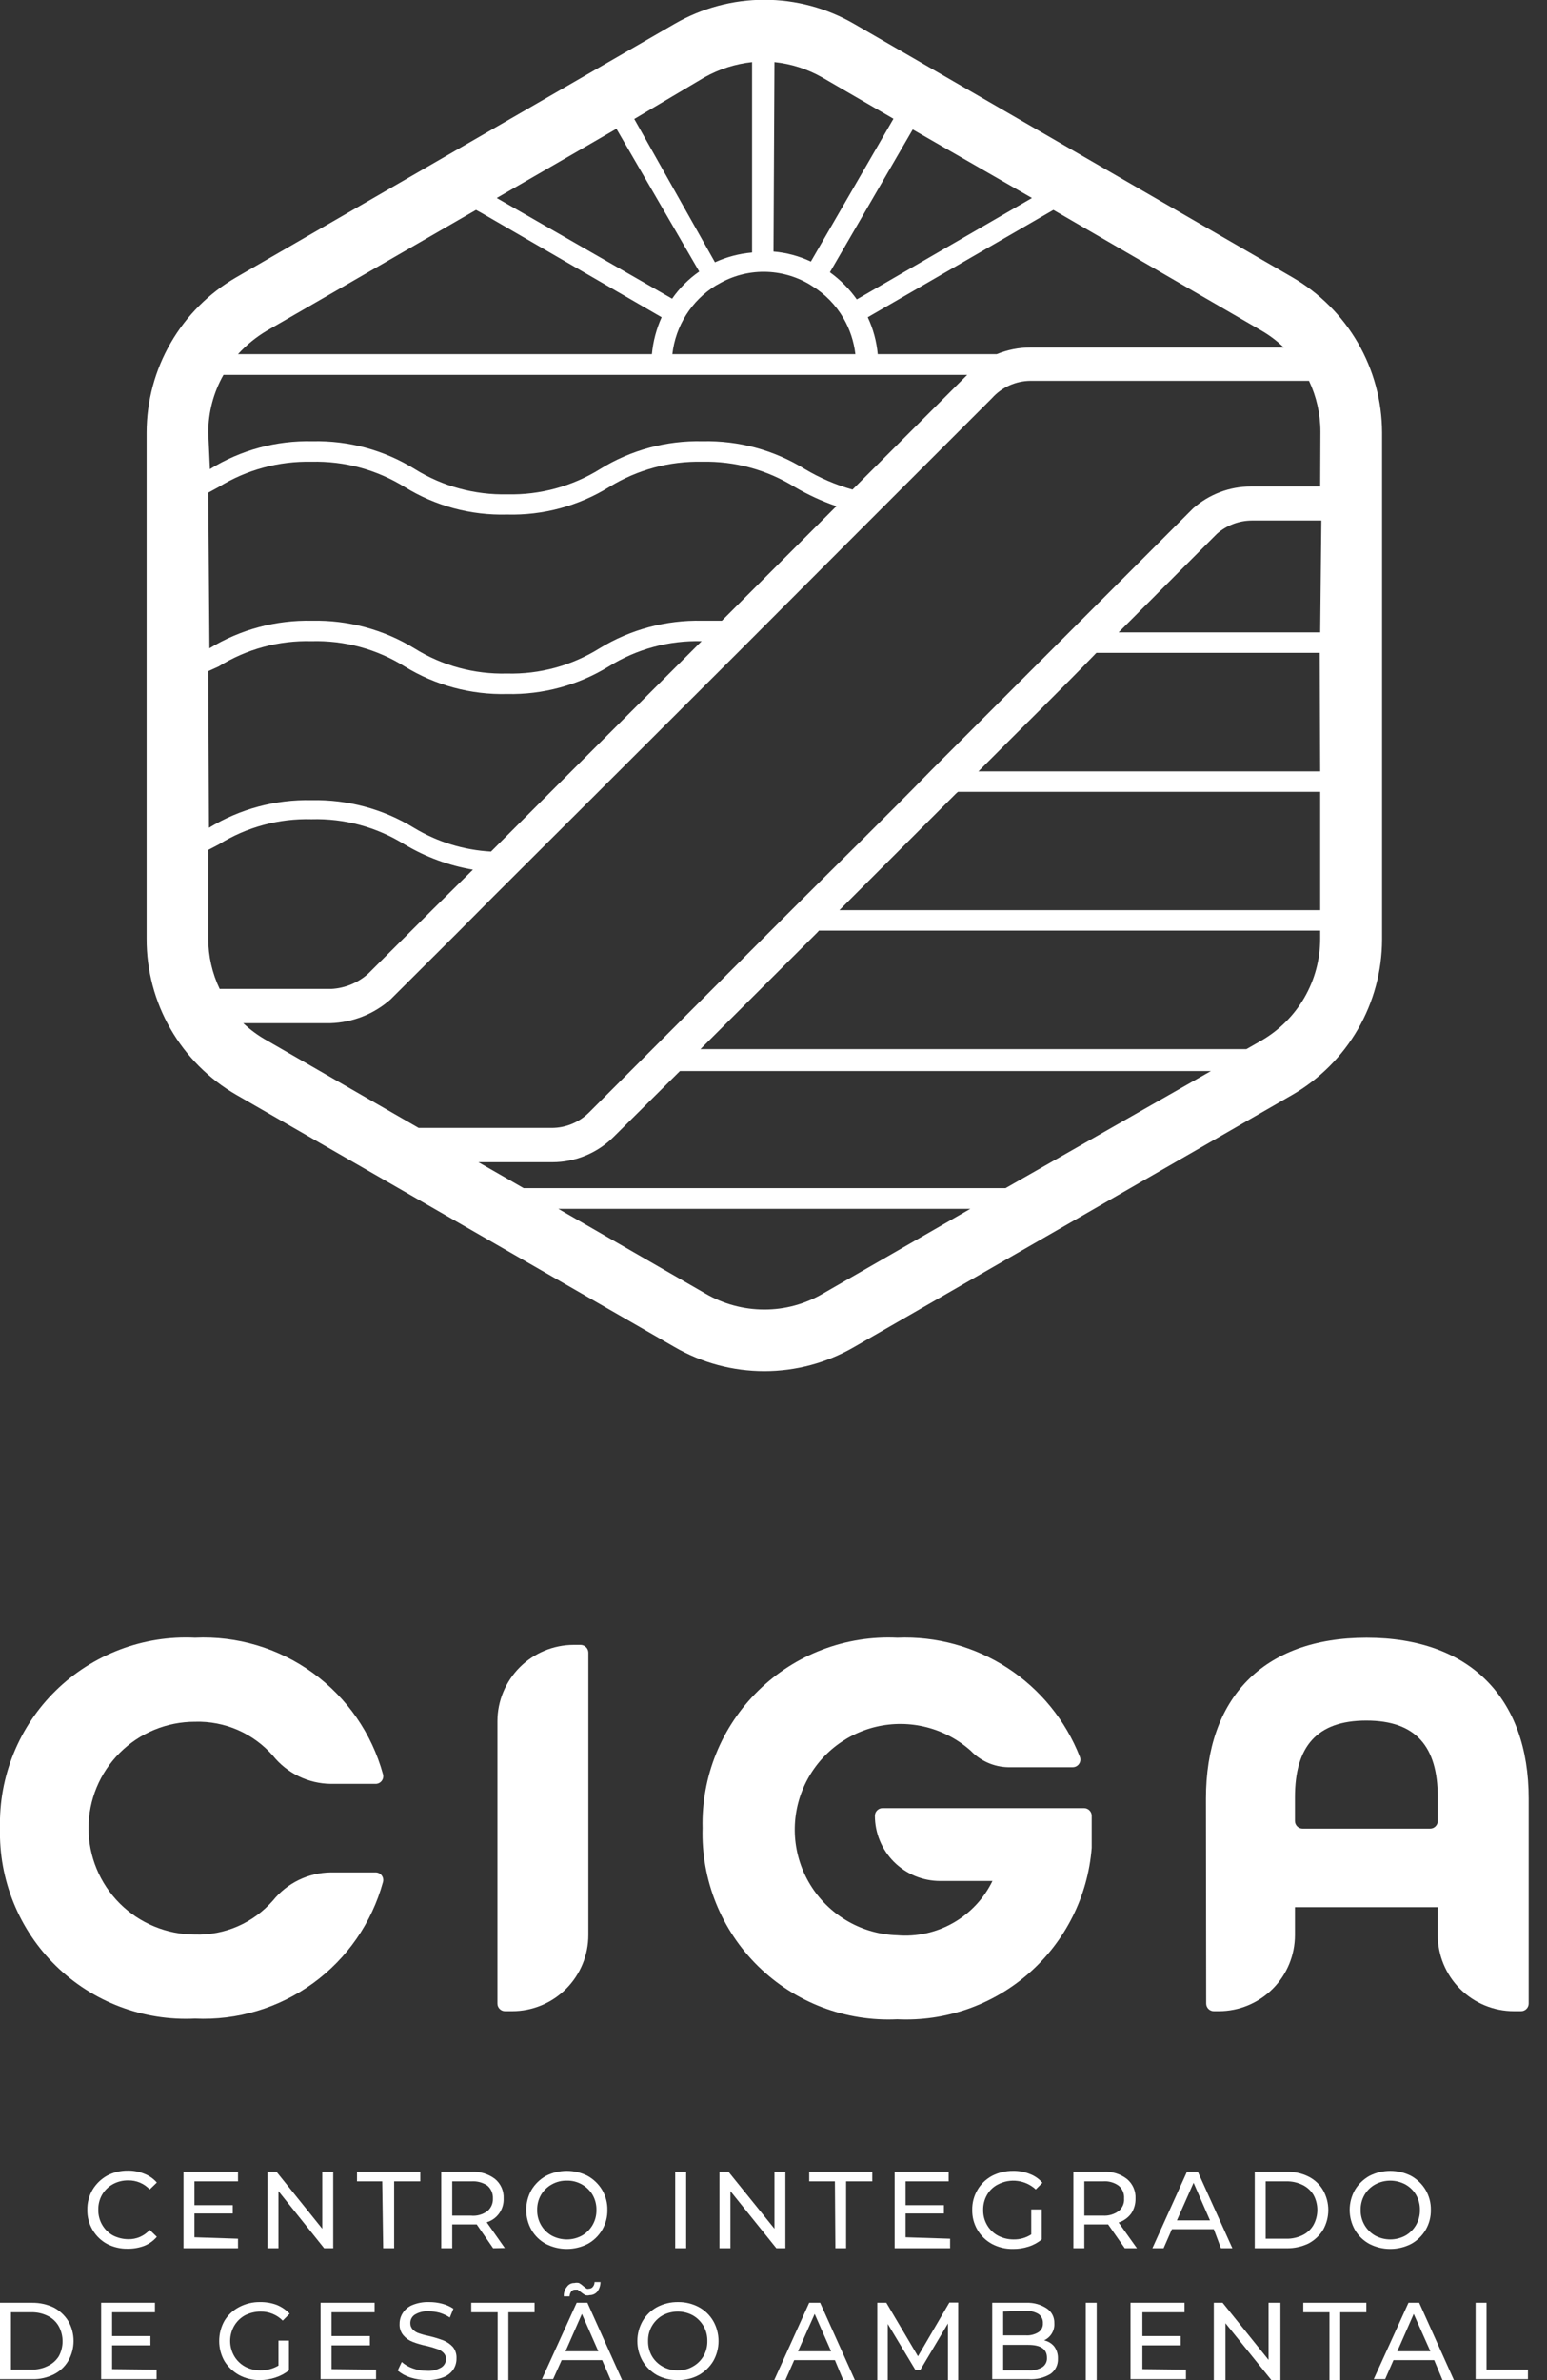 <svg width="65" height="100" viewBox="0 0 65 100" fill="none" xmlns="http://www.w3.org/2000/svg">
<rect x="0" y="0" width="65" height="100" fill="#333333" stroke="none"/>
<g clip-path="url(#clip0_202_2622)">
<path d="M4.5 94.28C4.244 94.141 4.031 93.934 3.885 93.681C3.738 93.429 3.664 93.141 3.67 92.85C3.663 92.552 3.739 92.257 3.89 92C4.038 91.754 4.249 91.55 4.5 91.41C4.768 91.268 5.067 91.196 5.37 91.2C5.606 91.196 5.841 91.24 6.06 91.33C6.264 91.408 6.446 91.535 6.59 91.7L6.29 91.99C6.175 91.867 6.035 91.77 5.88 91.704C5.725 91.639 5.558 91.607 5.39 91.61C5.163 91.606 4.939 91.661 4.74 91.77C4.553 91.874 4.398 92.026 4.29 92.21C4.181 92.402 4.126 92.619 4.13 92.84C4.125 93.058 4.179 93.274 4.286 93.464C4.393 93.654 4.55 93.812 4.74 93.92C4.941 94.024 5.164 94.079 5.39 94.08C5.559 94.084 5.727 94.051 5.883 93.984C6.038 93.916 6.177 93.816 6.29 93.69L6.59 93.98C6.447 94.148 6.265 94.278 6.06 94.36C5.839 94.442 5.605 94.483 5.37 94.48C5.068 94.487 4.769 94.418 4.5 94.28Z" fill="white"/>
<path d="M10 94.06V94.46H7.71V91.25H10V91.65H8.17V92.65H9.78V93H8.17V94L10 94.06Z" fill="white"/>
<path d="M14 91.25V94.46H13.62L11.7 92.06V94.46H11.24V91.25H11.62L13.54 93.64V91.25H14Z" fill="white"/>
<path d="M16.06 91.65H15V91.25H17.66V91.65H16.56V94.46H16.1L16.06 91.65Z" fill="white"/>
<path d="M20.72 94.46L20.03 93.46H19V94.46H18.54V91.25H19.8C20.159 91.226 20.514 91.333 20.8 91.55C20.92 91.649 21.014 91.775 21.077 91.917C21.139 92.06 21.168 92.215 21.16 92.37C21.169 92.592 21.105 92.811 20.976 92.992C20.848 93.173 20.663 93.306 20.45 93.37L21.21 94.45L20.72 94.46ZM20.48 92.9C20.557 92.835 20.617 92.754 20.657 92.662C20.697 92.57 20.715 92.47 20.71 92.37C20.715 92.268 20.697 92.167 20.657 92.073C20.617 91.98 20.557 91.897 20.48 91.83C20.283 91.697 20.047 91.634 19.81 91.65H19V93.09H19.78C20.029 93.117 20.279 93.049 20.48 92.9Z" fill="white"/>
<path d="M22.94 94.28C22.686 94.143 22.475 93.939 22.33 93.69C22.185 93.434 22.11 93.144 22.11 92.85C22.11 92.556 22.185 92.266 22.33 92.01C22.478 91.763 22.689 91.56 22.94 91.42C23.211 91.282 23.511 91.21 23.815 91.21C24.119 91.21 24.419 91.282 24.69 91.42C24.941 91.56 25.152 91.763 25.3 92.01C25.449 92.264 25.526 92.555 25.52 92.85C25.526 93.141 25.452 93.429 25.305 93.681C25.159 93.933 24.946 94.141 24.69 94.28C24.419 94.418 24.119 94.49 23.815 94.49C23.511 94.49 23.211 94.418 22.94 94.28ZM24.45 93.93C24.64 93.822 24.797 93.664 24.904 93.474C25.011 93.284 25.065 93.068 25.06 92.85C25.064 92.629 25.009 92.412 24.9 92.22C24.792 92.036 24.637 91.884 24.45 91.78C24.259 91.67 24.041 91.615 23.82 91.62C23.596 91.615 23.375 91.67 23.18 91.78C22.993 91.884 22.838 92.036 22.73 92.22C22.621 92.412 22.566 92.629 22.57 92.85C22.565 93.068 22.619 93.284 22.726 93.474C22.834 93.664 22.99 93.822 23.18 93.93C23.377 94.035 23.597 94.09 23.82 94.09C24.04 94.09 24.257 94.035 24.45 93.93Z" fill="white"/>
<path d="M28.37 91.25H28.83V94.46H28.37V91.25Z" fill="white"/>
<path d="M33 91.25V94.46H32.62L30.69 92.06V94.46H30.23V91.25H30.61L32.54 93.64V91.25H33Z" fill="white"/>
<path d="M35.08 91.65H34V91.25H36.65V91.65H35.55V94.46H35.1L35.08 91.65Z" fill="white"/>
<path d="M39.92 94.06V94.46H37.59V91.25H39.86V91.65H38.05V92.65H39.66V93H38.05V94L39.92 94.06Z" fill="white"/>
<path d="M43.33 92.83H43.77V94.09C43.608 94.225 43.421 94.327 43.22 94.39C43.007 94.459 42.784 94.493 42.56 94.49C42.254 94.495 41.951 94.423 41.68 94.28C41.424 94.141 41.211 93.934 41.065 93.681C40.918 93.429 40.844 93.141 40.85 92.85C40.844 92.555 40.921 92.264 41.07 92.01C41.215 91.761 41.426 91.557 41.68 91.42C41.955 91.278 42.261 91.206 42.57 91.21C42.81 91.206 43.048 91.25 43.27 91.34C43.475 91.417 43.657 91.544 43.8 91.71L43.52 91.99C43.309 91.795 43.043 91.67 42.758 91.633C42.474 91.595 42.184 91.647 41.93 91.78C41.736 91.878 41.576 92.031 41.47 92.22C41.361 92.412 41.306 92.629 41.31 92.85C41.305 93.071 41.36 93.288 41.47 93.48C41.578 93.67 41.738 93.826 41.93 93.93C42.13 94.035 42.353 94.09 42.58 94.09C42.845 94.097 43.107 94.024 43.33 93.88V92.83Z" fill="white"/>
<path d="M47.26 94.46L46.56 93.46H45.56V94.46H45.1V91.25H46.35C46.709 91.224 47.065 91.331 47.35 91.55C47.47 91.649 47.564 91.775 47.627 91.917C47.689 92.06 47.718 92.215 47.71 92.37C47.716 92.594 47.653 92.813 47.53 93C47.398 93.179 47.212 93.312 47 93.38L47.77 94.46H47.26ZM47 92.9C47.078 92.837 47.14 92.756 47.181 92.663C47.221 92.571 47.238 92.47 47.23 92.37C47.237 92.268 47.221 92.166 47.181 92.072C47.141 91.978 47.079 91.895 47 91.83C46.808 91.694 46.574 91.63 46.34 91.65H45.56V93.09H46.34C46.575 93.106 46.809 93.039 47 92.9Z" fill="white"/>
<path d="M51 93.66H49.24L48.89 94.46H48.42L49.87 91.25H50.33L51.78 94.46H51.3L51 93.66ZM50.84 93.29L50.15 91.71L49.45 93.29H50.84Z" fill="white"/>
<path d="M52.72 91.25H54.07C54.385 91.241 54.698 91.31 54.98 91.45C55.234 91.577 55.447 91.775 55.59 92.02C55.735 92.275 55.811 92.562 55.811 92.855C55.811 93.148 55.735 93.436 55.59 93.69C55.441 93.931 55.23 94.127 54.98 94.26C54.696 94.395 54.385 94.464 54.07 94.46H52.72V91.25ZM54.05 94.06C54.285 94.065 54.519 94.013 54.73 93.91C54.923 93.817 55.084 93.667 55.19 93.48C55.295 93.287 55.35 93.07 55.35 92.85C55.35 92.63 55.295 92.413 55.19 92.22C55.08 92.039 54.921 91.893 54.73 91.8C54.519 91.697 54.285 91.645 54.05 91.65H53.18V94.06H54.05Z" fill="white"/>
<path d="M57.54 94.28C57.286 94.143 57.075 93.939 56.93 93.69C56.785 93.434 56.709 93.144 56.709 92.85C56.709 92.556 56.785 92.266 56.93 92.01C57.078 91.763 57.289 91.56 57.54 91.42C57.811 91.282 58.111 91.21 58.415 91.21C58.719 91.21 59.019 91.282 59.29 91.42C59.541 91.56 59.752 91.763 59.9 92.01C60.049 92.264 60.126 92.555 60.12 92.85C60.126 93.141 60.052 93.429 59.906 93.681C59.759 93.933 59.546 94.141 59.29 94.28C59.019 94.418 58.719 94.49 58.415 94.49C58.111 94.49 57.811 94.418 57.54 94.28ZM59.05 93.93C59.24 93.822 59.397 93.664 59.504 93.474C59.611 93.284 59.665 93.068 59.66 92.85C59.664 92.629 59.609 92.412 59.5 92.22C59.392 92.036 59.237 91.884 59.05 91.78C58.855 91.675 58.637 91.62 58.415 91.62C58.193 91.62 57.975 91.675 57.78 91.78C57.593 91.884 57.438 92.036 57.33 92.22C57.221 92.412 57.166 92.629 57.17 92.85C57.165 93.068 57.219 93.284 57.326 93.474C57.434 93.664 57.59 93.822 57.78 93.93C57.975 94.035 58.193 94.09 58.415 94.09C58.637 94.09 58.855 94.035 59.05 93.93Z" fill="white"/>
<path d="M0 96.75H1.35C1.665 96.746 1.976 96.815 2.26 96.95C2.51 97.083 2.721 97.279 2.87 97.52C3.015 97.775 3.091 98.062 3.091 98.355C3.091 98.648 3.015 98.936 2.87 99.19C2.726 99.435 2.514 99.633 2.26 99.76C1.978 99.9 1.665 99.969 1.35 99.96H0V96.75ZM1.33 99.56C1.562 99.563 1.792 99.512 2 99.41C2.193 99.322 2.356 99.179 2.47 99C2.575 98.807 2.63 98.59 2.63 98.37C2.63 98.15 2.575 97.933 2.47 97.74C2.363 97.548 2.199 97.394 2 97.3C1.788 97.197 1.555 97.145 1.32 97.15H0.46V99.56H1.33Z" fill="white"/>
<path d="M6.58 99.56V99.96H4.25V96.75H6.51V97.15H4.71V98.15H6.32V98.54H4.71V99.54L6.58 99.56Z" fill="white"/>
<path d="M11.7 98.34H12.14V99.59C11.973 99.723 11.783 99.825 11.58 99.89C11.367 99.962 11.145 99.999 10.92 100C10.617 100.004 10.318 99.932 10.05 99.79C9.796 99.65 9.582 99.447 9.43 99.2C9.285 98.944 9.209 98.654 9.21 98.36C9.209 98.062 9.285 97.77 9.43 97.51C9.579 97.263 9.794 97.063 10.05 96.93C10.321 96.787 10.624 96.715 10.93 96.72C11.169 96.717 11.406 96.757 11.63 96.84C11.834 96.924 12.018 97.05 12.17 97.21L11.88 97.5C11.758 97.378 11.613 97.282 11.453 97.216C11.293 97.151 11.123 97.118 10.95 97.12C10.72 97.121 10.494 97.175 10.29 97.28C10.103 97.384 9.948 97.536 9.84 97.72C9.729 97.913 9.67 98.132 9.67 98.355C9.67 98.578 9.729 98.797 9.84 98.99C9.948 99.174 10.103 99.326 10.29 99.43C10.492 99.54 10.72 99.595 10.95 99.59C11.213 99.593 11.473 99.524 11.7 99.39V98.34Z" fill="white"/>
<path d="M15.8 99.56V99.96H13.47V96.75H15.74V97.15H13.93V98.15H15.54V98.54H13.93V99.54L15.8 99.56Z" fill="white"/>
<path d="M17.24 99.89C17.046 99.829 16.866 99.73 16.71 99.6L16.88 99.24C17.018 99.359 17.177 99.451 17.35 99.51C17.539 99.578 17.739 99.612 17.94 99.61C18.149 99.624 18.358 99.575 18.54 99.47C18.601 99.432 18.652 99.379 18.687 99.316C18.722 99.253 18.74 99.182 18.74 99.11C18.741 99.061 18.731 99.013 18.712 98.969C18.693 98.924 18.665 98.883 18.63 98.85C18.555 98.774 18.462 98.719 18.36 98.69C18.213 98.638 18.062 98.594 17.91 98.56C17.712 98.52 17.518 98.463 17.33 98.39C17.183 98.333 17.052 98.24 16.95 98.12C16.835 97.984 16.778 97.808 16.79 97.63C16.79 97.466 16.839 97.306 16.93 97.17C17.029 97.02 17.172 96.904 17.34 96.84C17.556 96.754 17.788 96.713 18.02 96.72C18.209 96.718 18.397 96.742 18.58 96.79C18.747 96.834 18.906 96.904 19.05 97L18.9 97.37C18.767 97.284 18.622 97.216 18.47 97.17C18.323 97.13 18.172 97.11 18.02 97.11C17.814 97.094 17.607 97.143 17.43 97.25C17.37 97.288 17.32 97.342 17.287 97.405C17.254 97.468 17.238 97.539 17.24 97.61C17.239 97.66 17.248 97.71 17.267 97.756C17.286 97.803 17.314 97.845 17.35 97.88C17.424 97.956 17.518 98.011 17.62 98.04C17.767 98.09 17.918 98.13 18.07 98.16C18.267 98.207 18.461 98.267 18.65 98.34C18.794 98.402 18.924 98.494 19.03 98.61C19.137 98.746 19.19 98.917 19.18 99.09C19.183 99.253 19.138 99.413 19.05 99.55C18.947 99.701 18.8 99.816 18.63 99.88C18.41 99.965 18.176 100.006 17.94 100C17.703 99.999 17.466 99.961 17.24 99.89Z" fill="white"/>
<path d="M20.91 97.15H19.8V96.75H22.46V97.15H21.36V100H20.91V97.15Z" fill="white"/>
<path d="M25.3 99.16H23.6L23.24 99.96H22.77L24.23 96.75H24.68L26.14 100H25.66L25.3 99.16ZM24.59 96.43C24.52 96.389 24.453 96.342 24.39 96.29L24.27 96.2H24.17C24.137 96.198 24.104 96.204 24.074 96.218C24.045 96.231 24.019 96.253 24 96.28C23.959 96.339 23.935 96.408 23.93 96.48H23.69C23.681 96.335 23.727 96.192 23.82 96.08C23.854 96.029 23.9 95.988 23.954 95.96C24.009 95.932 24.069 95.918 24.13 95.92C24.196 95.904 24.264 95.904 24.33 95.92C24.399 95.959 24.462 96.006 24.52 96.06L24.65 96.16C24.683 96.17 24.717 96.17 24.75 96.16C24.781 96.159 24.811 96.152 24.839 96.138C24.867 96.124 24.891 96.104 24.91 96.08C24.957 96.024 24.982 95.953 24.98 95.88H25.23C25.23 96.024 25.184 96.164 25.1 96.28C25.061 96.327 25.012 96.365 24.957 96.391C24.902 96.417 24.841 96.43 24.78 96.43C24.718 96.447 24.652 96.447 24.59 96.43ZM25.14 98.79L24.45 97.22L23.76 98.79H25.14Z" fill="white"/>
<path d="M27.6 99.79C27.352 99.648 27.146 99.445 27 99.2C26.855 98.944 26.779 98.654 26.779 98.36C26.779 98.066 26.855 97.776 27 97.52C27.145 97.271 27.356 97.067 27.61 96.93C27.881 96.788 28.184 96.716 28.49 96.72C28.793 96.716 29.092 96.788 29.36 96.93C29.614 97.067 29.825 97.271 29.97 97.52C30.115 97.776 30.191 98.066 30.191 98.36C30.191 98.654 30.115 98.944 29.97 99.2C29.822 99.447 29.611 99.65 29.36 99.79C29.092 99.932 28.793 100.004 28.49 100C28.18 100.006 27.874 99.934 27.6 99.79ZM29.11 99.43C29.297 99.326 29.452 99.174 29.56 98.99C29.669 98.798 29.724 98.581 29.72 98.36C29.725 98.142 29.671 97.926 29.564 97.736C29.456 97.546 29.3 97.388 29.11 97.28C28.917 97.175 28.7 97.12 28.48 97.12C28.257 97.12 28.037 97.175 27.84 97.28C27.65 97.388 27.494 97.546 27.386 97.736C27.279 97.926 27.225 98.142 27.23 98.36C27.226 98.581 27.281 98.798 27.39 98.99C27.498 99.174 27.653 99.326 27.84 99.43C28.035 99.54 28.256 99.596 28.48 99.59C28.701 99.595 28.919 99.54 29.11 99.43Z" fill="white"/>
<path d="M35.08 99.16H33.37L33 100H32.53L34 96.75H34.46L35.92 100H35.43L35.08 99.16ZM34.92 98.79L34.23 97.22L33.53 98.79H34.92Z" fill="white"/>
<path d="M39.83 100V97.62L38.67 99.57H38.46L37.3 97.64V100H36.86V96.75H37.24L38.57 99L39.89 96.74H40.26V100H39.83Z" fill="white"/>
<path d="M44.29 98.58C44.402 98.73 44.458 98.913 44.45 99.1C44.456 99.224 44.431 99.348 44.377 99.46C44.323 99.572 44.241 99.668 44.14 99.74C43.863 99.906 43.542 99.982 43.22 99.96H41.69V96.75H43.13C43.439 96.739 43.744 96.826 44 97C44.096 97.069 44.174 97.161 44.227 97.267C44.279 97.374 44.304 97.491 44.3 97.61C44.31 97.759 44.274 97.908 44.197 98.037C44.12 98.165 44.006 98.267 43.87 98.33C44.034 98.364 44.182 98.452 44.29 98.58ZM42.15 97.12V98.12H43.09C43.279 98.135 43.468 98.089 43.63 97.99C43.693 97.949 43.743 97.892 43.777 97.826C43.81 97.759 43.825 97.684 43.82 97.61C43.825 97.534 43.81 97.458 43.776 97.39C43.743 97.322 43.693 97.263 43.63 97.22C43.466 97.126 43.279 97.081 43.09 97.09L42.15 97.12ZM43.79 99.46C43.856 99.417 43.909 99.358 43.945 99.287C43.98 99.217 43.995 99.138 43.99 99.06C43.99 98.7 43.73 98.52 43.21 98.52H42.15V99.59H43.21C43.412 99.606 43.614 99.561 43.79 99.46Z" fill="white"/>
<path d="M45.62 96.75H46.08V100H45.62V96.75Z" fill="white"/>
<path d="M49.83 99.56V99.96H47.5V96.75H49.77V97.15H48V98.15H49.61V98.54H48V99.54L49.83 99.56Z" fill="white"/>
<path d="M53.8 96.75V100H53.42L51.49 97.61V100H51V96.75H51.37L53.3 99.15V96.75H53.8Z" fill="white"/>
<path d="M55.86 97.15H54.76V96.75H57.41V97.15H56.31V100H55.86V97.15Z" fill="white"/>
<path d="M60.26 99.16H58.55L58.2 99.96H57.72L59.18 96.75H59.63L61.09 100H60.61L60.26 99.16ZM60.1 98.79L59.4 97.22L58.71 98.79H60.1Z" fill="white"/>
<path d="M62 96.75H62.46V99.56H64.2V99.96H62V96.75Z" fill="white"/>
<path d="M1.24718e-05 76.81C-0.027 75.736 0.167 74.667 0.572 73.672C0.976 72.676 1.581 71.775 2.35 71.024C3.119 70.273 4.034 69.689 5.039 69.308C6.044 68.927 7.117 68.757 8.19 68.81C9.962 68.726 11.709 69.248 13.145 70.289C14.581 71.331 15.62 72.83 16.09 74.54C16.104 74.588 16.107 74.639 16.098 74.688C16.089 74.737 16.068 74.783 16.038 74.823C16.008 74.863 15.969 74.895 15.924 74.917C15.879 74.939 15.83 74.951 15.78 74.95H13.9C13.433 74.945 12.973 74.836 12.553 74.632C12.133 74.428 11.763 74.134 11.47 73.77C11.063 73.304 10.558 72.934 9.991 72.686C9.424 72.439 8.808 72.321 8.19 72.34C7.004 72.34 5.868 72.811 5.029 73.649C4.191 74.488 3.72 75.624 3.72 76.81C3.72 77.996 4.191 79.132 5.029 79.971C5.868 80.809 7.004 81.28 8.19 81.28C8.808 81.299 9.424 81.181 9.991 80.934C10.558 80.686 11.063 80.316 11.47 79.85C11.763 79.487 12.133 79.192 12.553 78.988C12.973 78.784 13.433 78.676 13.9 78.67H15.78C15.83 78.67 15.879 78.681 15.924 78.703C15.969 78.725 16.008 78.757 16.038 78.797C16.068 78.837 16.089 78.883 16.098 78.932C16.107 78.981 16.104 79.032 16.09 79.08C15.62 80.79 14.581 82.29 13.145 83.331C11.709 84.372 9.962 84.894 8.19 84.81C7.117 84.863 6.044 84.693 5.039 84.312C4.034 83.931 3.119 83.347 2.35 82.596C1.581 81.845 0.976 80.944 0.572 79.948C0.167 78.953 -0.027 77.884 1.24718e-05 76.81Z" fill="white"/>
<path d="M24.1 69.11H24.4C24.484 69.112 24.564 69.147 24.623 69.207C24.683 69.266 24.718 69.346 24.72 69.43V81.3C24.72 82.149 24.383 82.963 23.783 83.563C23.183 84.163 22.369 84.5 21.52 84.5H21.22C21.178 84.5 21.136 84.492 21.098 84.476C21.059 84.46 21.023 84.436 20.994 84.406C20.964 84.376 20.94 84.341 20.924 84.302C20.908 84.264 20.9 84.222 20.9 84.18V72.31C20.903 71.462 21.241 70.65 21.84 70.05C22.44 69.451 23.252 69.113 24.1 69.11Z" fill="white"/>
<path d="M29.52 76.81C29.493 75.737 29.687 74.669 30.091 73.674C30.494 72.679 31.099 71.778 31.867 71.028C32.634 70.277 33.549 69.692 34.552 69.311C35.556 68.929 36.627 68.759 37.7 68.81C39.34 68.741 40.961 69.185 42.336 70.082C43.711 70.978 44.772 72.282 45.37 73.81C45.39 73.859 45.397 73.912 45.392 73.964C45.386 74.017 45.367 74.067 45.338 74.11C45.308 74.154 45.268 74.189 45.221 74.214C45.175 74.238 45.123 74.251 45.07 74.25H42.35C41.759 74.236 41.198 73.988 40.79 73.56C40.257 73.085 39.618 72.745 38.926 72.569C38.234 72.393 37.51 72.387 36.815 72.55C36.12 72.714 35.475 73.043 34.934 73.509C34.394 73.975 33.973 74.564 33.709 75.228C33.444 75.891 33.344 76.608 33.415 77.318C33.487 78.029 33.729 78.711 34.121 79.308C34.513 79.905 35.042 80.398 35.665 80.747C36.288 81.096 36.986 81.289 37.7 81.31C38.519 81.378 39.339 81.197 40.053 80.79C40.767 80.383 41.341 79.769 41.7 79.03H39.5C39.14 79.03 38.784 78.959 38.451 78.822C38.119 78.684 37.817 78.482 37.562 78.228C37.308 77.973 37.106 77.671 36.969 77.339C36.831 77.006 36.76 76.65 36.76 76.29C36.76 76.205 36.794 76.124 36.854 76.064C36.914 76.004 36.995 75.97 37.08 75.97H45.55C45.635 75.97 45.716 76.004 45.776 76.064C45.836 76.124 45.87 76.205 45.87 76.29V77.64C45.711 79.667 44.769 81.552 43.244 82.896C41.719 84.24 39.73 84.937 37.7 84.84C36.625 84.891 35.551 84.72 34.545 84.337C33.539 83.954 32.624 83.366 31.855 82.612C31.087 81.858 30.483 80.954 30.081 79.955C29.68 78.957 29.488 77.886 29.52 76.81Z" fill="white"/>
<path d="M50.67 75.56C50.67 71.37 53.05 68.81 57.42 68.81C61.79 68.81 64.23 71.37 64.23 75.56V84.18C64.23 84.265 64.196 84.346 64.136 84.406C64.076 84.466 63.995 84.5 63.91 84.5H63.61C62.761 84.5 61.947 84.163 61.347 83.563C60.747 82.963 60.41 82.149 60.41 81.3V80.13H54.41V81.3C54.41 82.149 54.073 82.963 53.473 83.563C52.873 84.163 52.059 84.5 51.21 84.5H51C50.915 84.5 50.834 84.466 50.774 84.406C50.714 84.346 50.68 84.265 50.68 84.18L50.67 75.56ZM60.09 76.83C60.175 76.83 60.256 76.796 60.316 76.736C60.376 76.676 60.41 76.595 60.41 76.51V75.51C60.41 73.39 59.5 72.29 57.41 72.29C55.32 72.29 54.41 73.39 54.41 75.51V76.51C54.41 76.595 54.444 76.676 54.504 76.736C54.564 76.796 54.645 76.83 54.73 76.83H60.09Z" fill="white"/>
<path d="M54.3 11.65L35.88 1C34.736 0.338 33.437 -0.01 32.115 -0.01C30.793 -0.01 29.494 0.338 28.35 1L9.93 11.65C8.785 12.311 7.834 13.261 7.173 14.406C6.511 15.55 6.162 16.848 6.16 18.17V39.44C6.155 40.769 6.501 42.075 7.163 43.227C7.825 44.379 8.779 45.336 9.93 46L28.35 56.6C29.494 57.262 30.793 57.61 32.115 57.61C33.437 57.61 34.736 57.262 35.88 56.6L54.3 46C55.443 45.337 56.393 44.387 57.055 43.243C57.716 42.099 58.066 40.801 58.07 39.48V18.17C58.066 16.849 57.716 15.551 57.055 14.407C56.393 13.263 55.443 12.312 54.3 11.65ZM53 13.89C53.342 14.087 53.657 14.325 53.94 14.6H43.3C42.813 14.6 42.331 14.695 41.88 14.88H36.88C36.831 14.343 36.689 13.818 36.46 13.33L44.26 8.82L53 13.89ZM43.36 8.32L36 12.58C35.689 12.14 35.307 11.755 34.87 11.44L38.35 5.44L43.36 8.32ZM32.54 2.61C33.244 2.683 33.925 2.901 34.54 3.25L37.54 4.99L34.07 10.99C33.576 10.757 33.044 10.615 32.5 10.57L32.54 2.61ZM34 11.94L34.11 12.01C34.66 12.345 35.117 12.813 35.44 13.37C35.708 13.834 35.879 14.348 35.94 14.88H28.25C28.316 14.293 28.514 13.73 28.829 13.231C29.144 12.732 29.569 12.311 30.07 12L30.18 11.94C30.765 11.596 31.431 11.416 32.11 11.42C32.775 11.425 33.426 11.604 34 11.94ZM29.6 3.25C30.216 2.904 30.897 2.686 31.6 2.61V10.61C31.06 10.656 30.533 10.795 30.04 11.02L26.65 5L29.6 3.25ZM20.87 8.32L24.33 6.32L25.9 5.41L29.38 11.41C28.935 11.719 28.549 12.105 28.24 12.55L20.87 8.32ZM11.22 13.89L20 8.82L20.22 8.94L27.8 13.33C27.579 13.82 27.44 14.344 27.39 14.88H10C10.356 14.492 10.767 14.158 11.22 13.89ZM8.75 18.17C8.751 17.322 8.971 16.488 9.39 15.75H40.64L35.82 20.57C35.118 20.372 34.446 20.083 33.82 19.71C32.531 18.911 31.037 18.504 29.52 18.54C28 18.503 26.502 18.909 25.21 19.71C24.044 20.434 22.692 20.802 21.32 20.77C19.948 20.802 18.596 20.434 17.43 19.71C16.141 18.911 14.646 18.504 13.13 18.54C11.61 18.503 10.112 18.909 8.82 19.71L8.75 18.17ZM8.75 20.7L9.19 20.46C10.361 19.738 11.715 19.37 13.09 19.4C14.469 19.366 15.828 19.734 17 20.46C18.289 21.258 19.784 21.661 21.3 21.62C22.816 21.661 24.311 21.258 25.6 20.46C26.771 19.738 28.125 19.37 29.5 19.4C30.872 19.369 32.223 19.738 33.39 20.46C33.948 20.789 34.538 21.06 35.15 21.27L35.08 21.33L30.33 26.08C30.07 26.08 29.8 26.08 29.5 26.08C27.982 26.046 26.486 26.448 25.19 27.24C24.025 27.967 22.673 28.336 21.3 28.3C19.927 28.336 18.575 27.967 17.41 27.24C16.117 26.45 14.625 26.047 13.11 26.08C11.592 26.046 10.096 26.448 8.8 27.24L8.75 20.7ZM8.75 28.2L9.19 28C10.357 27.271 11.714 26.902 13.09 26.94C14.469 26.9 15.83 27.269 17 28C18.291 28.794 19.785 29.197 21.3 29.16C22.808 29.193 24.294 28.79 25.58 28C26.747 27.271 28.104 26.902 29.48 26.94L23.85 32.56L20.63 35.78C19.484 35.717 18.372 35.374 17.39 34.78C16.097 33.989 14.605 33.587 13.09 33.62C11.572 33.586 10.076 33.988 8.78 34.78L8.75 28.2ZM9.23 41.55C8.915 40.891 8.751 40.17 8.75 39.44V35.71L9.19 35.48C10.357 34.751 11.714 34.382 13.09 34.42C14.469 34.38 15.83 34.749 17 35.48C17.883 36.007 18.856 36.366 19.87 36.54L19.81 36.6L18.2 38.19L15.47 40.91C15.041 41.294 14.495 41.52 13.92 41.55H9.23ZM34.58 54.35C33.832 54.791 32.979 55.023 32.11 55.02C31.242 55.02 30.389 54.789 29.64 54.35L23.46 50.79H40.77L34.58 54.35ZM42.25 49.92H22L21.34 49.54L20.1 48.83H23.21C24.178 48.83 25.106 48.445 25.79 47.76L28.57 45H50.88L42.25 49.92ZM55.47 39.44C55.47 40.307 55.242 41.16 54.809 41.911C54.375 42.662 53.751 43.286 53 43.72L52.37 44.08H29.43L34.34 39.18L34.41 39.1H55.47V39.44ZM55.47 38.24H35.27L40.17 33.34L40.25 33.27H55.47V38.24ZM55.47 32.41H41.11C42.86 30.65 44.55 29 46 27.5C46.021 27.474 46.044 27.451 46.07 27.43H55.45L55.47 32.41ZM55.47 26.57H47L51.13 22.43C51.536 22.071 52.058 21.872 52.6 21.87H55.52L55.47 26.57ZM55.47 20.44H52.55C51.658 20.442 50.798 20.77 50.13 21.36L45 26.49L39.16 32.33C37.21 34.33 35.16 36.33 33.32 38.17L24.74 46.75C24.324 47.16 23.764 47.39 23.18 47.39H17.59L11.22 43.72C10.858 43.519 10.522 43.273 10.22 42.99H13.88C14.814 42.962 15.709 42.609 16.41 41.99L19.16 39.25L20.74 37.66L24.81 33.6L31.08 27.34L36.01 22.4L41.68 16.73C41.884 16.502 42.134 16.319 42.413 16.193C42.692 16.068 42.994 16.002 43.3 16H55C55.316 16.669 55.48 17.4 55.48 18.14L55.47 20.44Z" fill="white"/>
</g>
<defs>
<clipPath id="clip0_202_2622">
<rect width="64.23" height="100" fill="white"/>
</clipPath>
</defs>
</svg>
